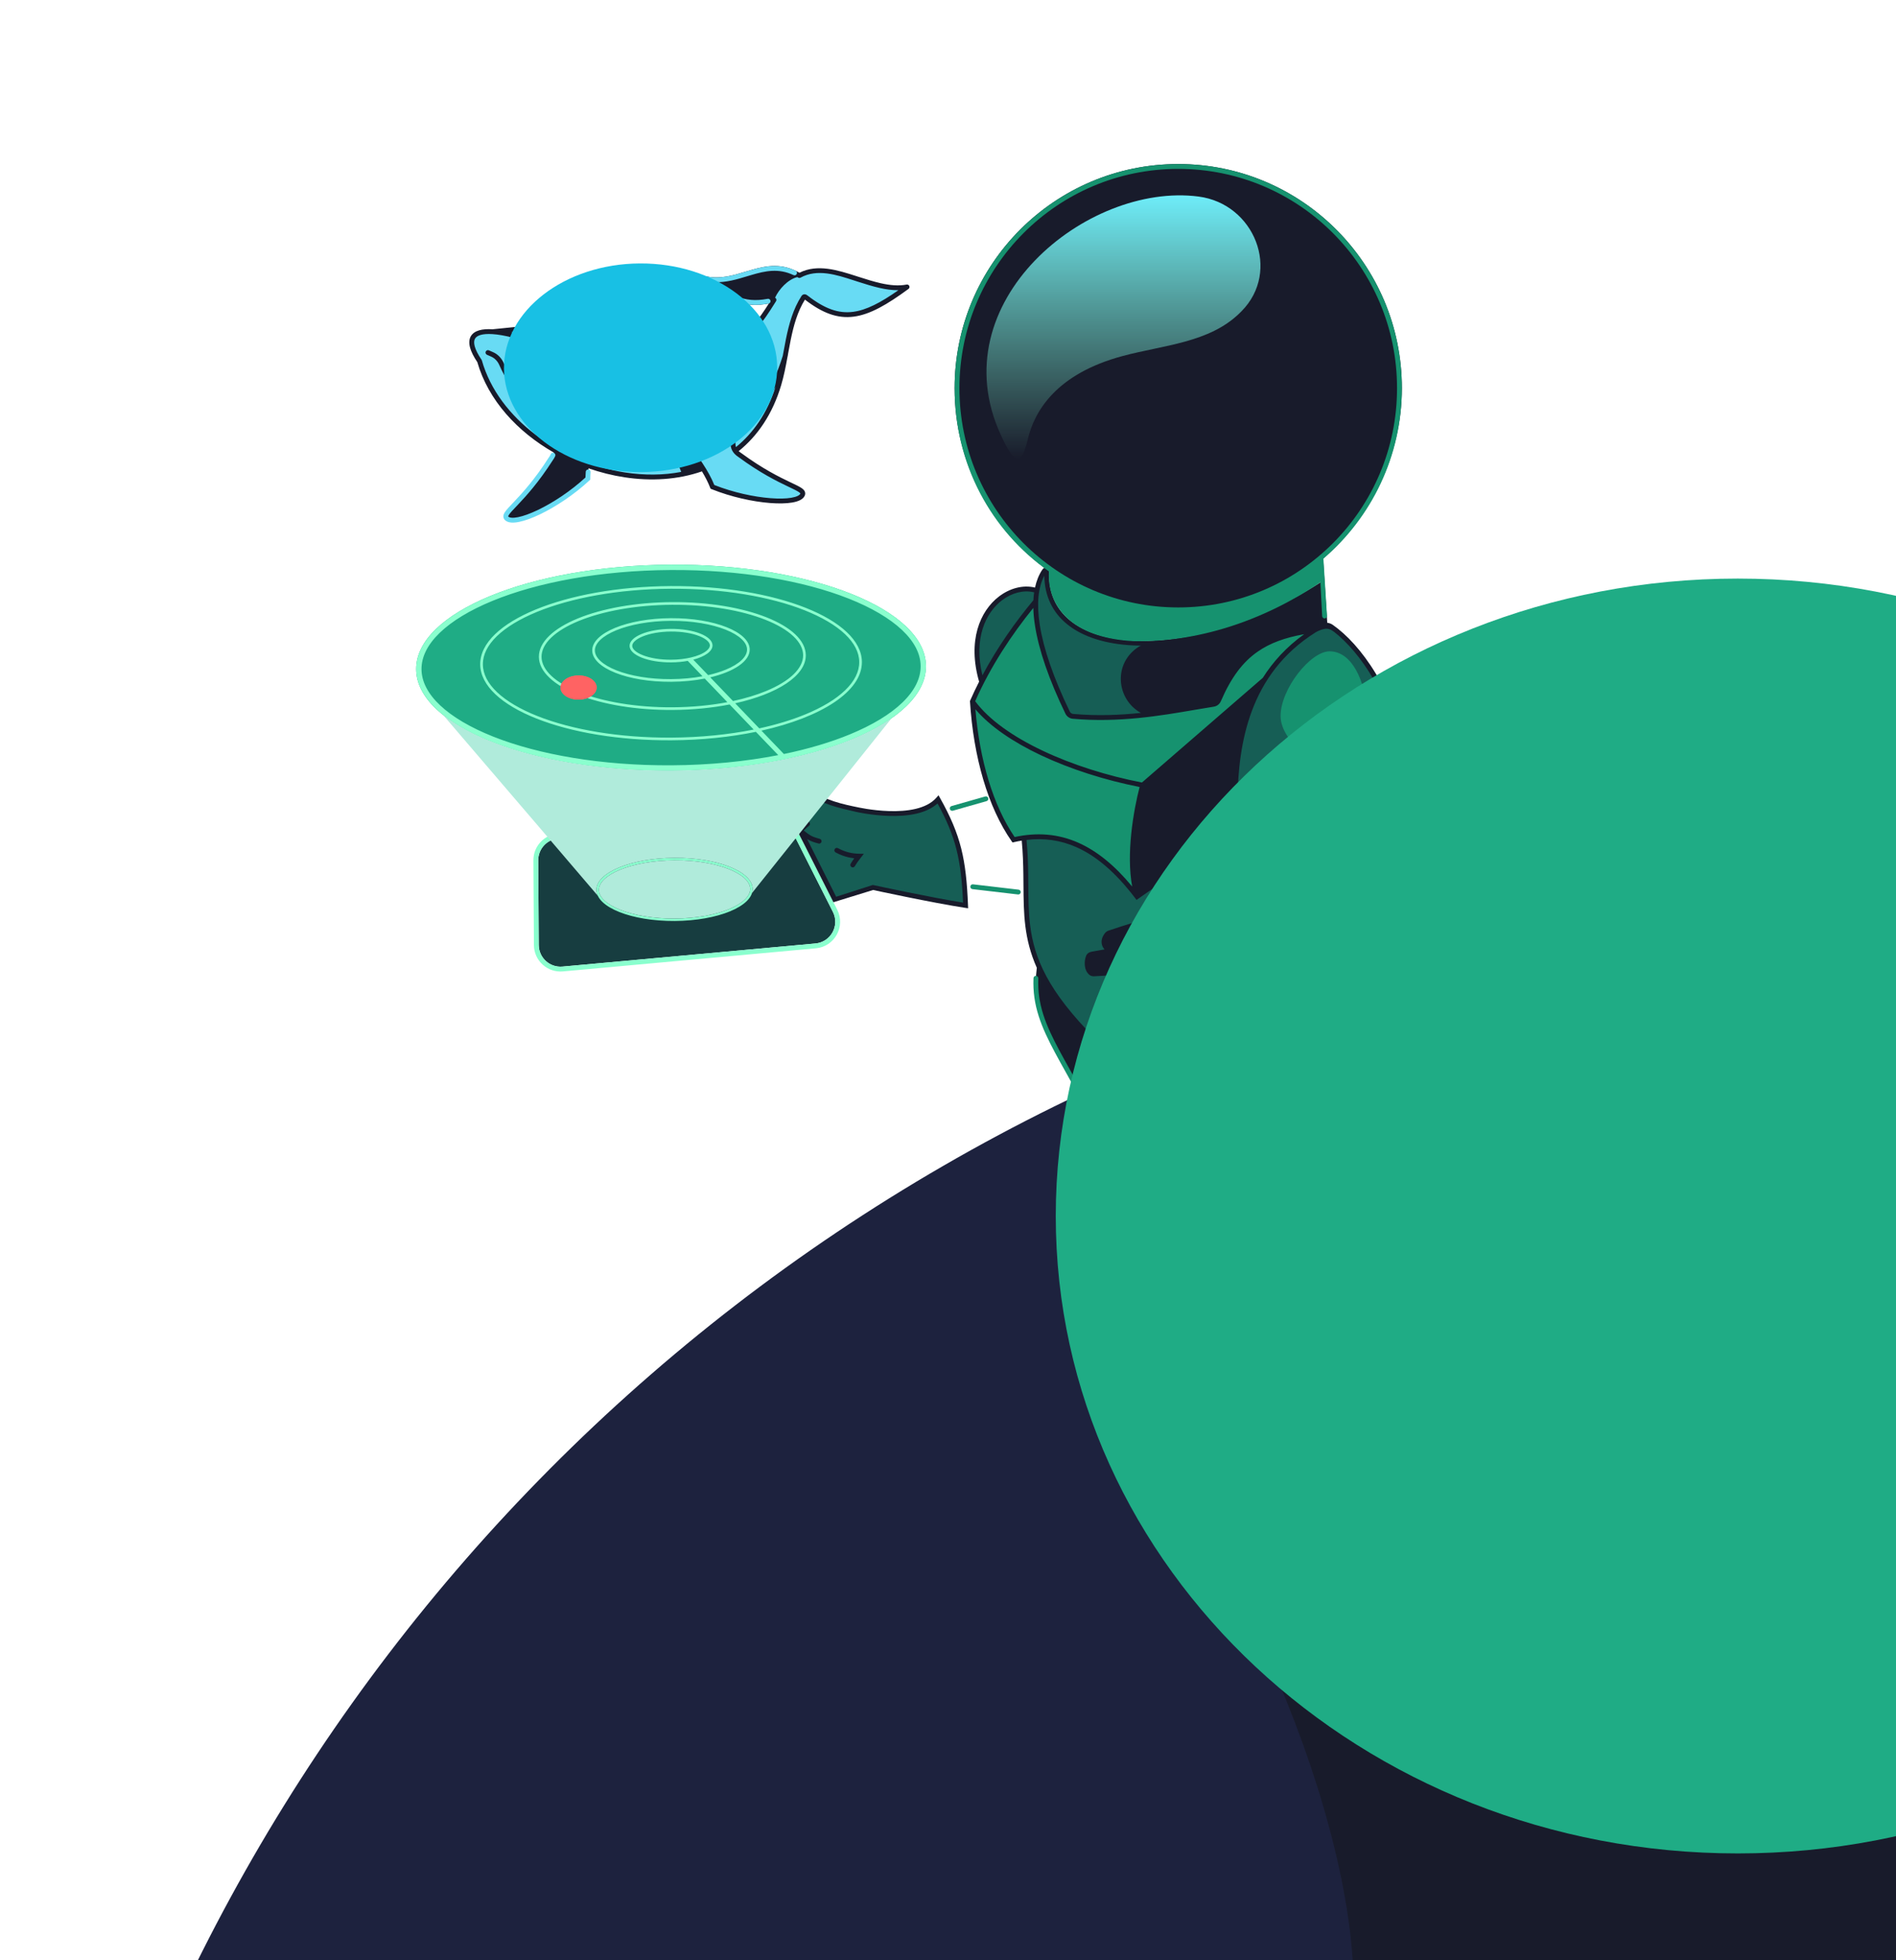 <svg width="360" height="372" viewBox="0 0 360 372" fill="none" xmlns="http://www.w3.org/2000/svg">
<g clip-path="url(#clip0_4675_93333)">
<ellipse cx="358.187" cy="531.959" rx="358.187" ry="358.778" fill="#1D223E"/>
<path d="M152.795 160.429L151.769 158.307C151.756 158.312 151.743 158.317 151.73 158.322L152.795 160.429Z" fill="#173D40"/>
<path d="M150.859 158.636C145.84 160.401 143.385 160.419 141.505 159.034C140.862 158.561 140.18 158.118 139.457 157.818L106.167 159.11C103.939 159.197 102.182 161.038 102.195 163.272L102.295 179.337C102.31 181.761 104.392 183.653 106.802 183.433L154.836 179.045C157.743 178.78 159.466 175.662 158.148 173.054L150.859 158.636Z" fill="#173D40"/>
<path fill-rule="evenodd" clip-rule="evenodd" d="M139.875 157.802L106.168 159.11C103.94 159.197 102.183 161.038 102.196 163.272L102.296 179.337C102.311 181.761 104.393 183.653 106.803 183.433L154.837 179.045C157.744 178.78 159.467 175.662 158.149 173.054L150.843 158.602L151.662 158.186L158.968 172.638C160.579 175.826 158.473 179.637 154.921 179.961L106.886 184.349C103.941 184.618 101.396 182.305 101.377 179.343L101.278 163.277C101.261 160.548 103.41 158.297 106.133 158.191L139.839 156.883L139.875 157.802Z" fill="#8AFFCE"/>
<g style="mix-blend-mode:color-dodge">
<path d="M175.817 126.403C175.884 137.197 154.268 146.082 127.538 146.247C100.807 146.413 79.084 137.797 79.017 127.003C78.951 116.209 100.566 107.325 127.296 107.159C154.027 106.993 175.75 115.609 175.817 126.403Z" fill="#1FAC85"/>
</g>
<path fill-rule="evenodd" clip-rule="evenodd" d="M127.54 146.247C154.271 146.082 175.886 137.197 175.82 126.403C175.753 115.609 154.03 106.993 127.299 107.159C100.568 107.324 78.953 116.209 79.02 127.003C79.086 137.797 100.81 146.413 127.54 146.247ZM171.359 133.304C173.668 131.072 174.82 128.742 174.806 126.41C174.792 124.077 173.611 121.762 171.274 119.559C168.935 117.353 165.504 115.328 161.185 113.615C152.553 110.191 140.574 108.092 127.305 108.174C114.037 108.256 102.085 110.504 93.495 114.034C89.198 115.801 85.792 117.868 83.48 120.102C81.171 122.334 80.019 124.664 80.033 126.997C80.048 129.329 81.228 131.644 83.565 133.848C85.904 136.053 89.335 138.078 93.654 139.791C102.287 143.215 114.266 145.314 127.534 145.232C134.783 145.187 141.639 144.496 147.768 143.302L143.52 138.881C138.695 139.875 133.258 140.45 127.505 140.485C107.492 140.609 91.228 134.158 91.178 126.077C91.128 117.996 107.312 111.344 127.325 111.22C147.337 111.096 163.602 117.547 163.652 125.628C163.686 131.215 155.962 136.119 144.577 138.655L148.837 143.088C153.502 142.121 157.722 140.861 161.344 139.372C165.642 137.605 169.048 135.538 171.359 133.304ZM144.165 138.226C147.409 137.519 150.355 136.621 152.91 135.571C156.145 134.241 158.726 132.679 160.487 130.976C162.247 129.275 163.156 127.469 163.145 125.631C163.133 123.794 162.202 121.999 160.421 120.32C158.639 118.639 156.039 117.109 152.788 115.819C146.288 113.241 137.286 111.666 127.328 111.728C117.37 111.789 108.388 113.476 101.92 116.134C98.685 117.464 96.104 119.027 94.343 120.729C92.583 122.43 91.674 124.237 91.685 126.074C91.696 127.911 92.627 129.706 94.408 131.385C96.191 133.066 98.791 134.597 102.042 135.886C108.542 138.464 117.544 140.039 127.502 139.978C133.103 139.943 138.395 139.394 143.104 138.448L138.529 133.687C135.254 134.333 131.59 134.705 127.723 134.729C113.728 134.816 102.354 130.305 102.319 124.654C102.284 119.002 113.601 114.351 127.596 114.264C141.591 114.178 152.965 118.689 153 124.34C153.024 128.258 147.59 131.696 139.591 133.465L144.165 138.226ZM139.178 133.035C141.502 132.538 143.61 131.9 145.43 131.152C147.682 130.226 149.468 129.143 150.681 127.97C151.893 126.798 152.501 125.573 152.493 124.343C152.485 123.113 151.863 121.895 150.636 120.739C149.409 119.581 147.609 118.52 145.346 117.622C140.823 115.828 134.549 114.729 127.599 114.772C120.65 114.815 114.389 115.992 109.889 117.842C107.637 118.767 105.851 119.851 104.638 121.024C103.426 122.195 102.818 123.421 102.826 124.651C102.834 125.88 103.456 127.098 104.682 128.255C105.91 129.412 107.709 130.474 109.972 131.371C114.495 133.165 120.77 134.265 127.719 134.222C131.434 134.199 134.953 133.852 138.11 133.251L133.807 128.772C131.876 129.153 129.716 129.372 127.437 129.386C119.18 129.437 112.469 126.776 112.449 123.442C112.428 120.107 119.105 117.363 127.362 117.312C135.619 117.261 142.33 119.922 142.35 123.256C142.364 125.499 139.349 127.474 134.861 128.543L139.178 133.035ZM134.452 128.117C135.694 127.836 136.822 127.487 137.805 127.083C139.119 126.543 140.147 125.916 140.838 125.248C141.527 124.582 141.847 123.91 141.843 123.259C141.839 122.609 141.511 121.941 140.813 121.283C140.115 120.624 139.079 120.01 137.758 119.486C135.12 118.44 131.445 117.794 127.365 117.819C123.285 117.845 119.619 118.536 116.994 119.615C115.68 120.155 114.651 120.782 113.961 121.45C113.272 122.116 112.951 122.788 112.955 123.438C112.959 124.089 113.288 124.757 113.985 125.415C114.684 126.073 115.72 126.688 117.04 127.211C119.679 128.258 123.353 128.904 127.433 128.879C129.56 128.865 131.574 128.671 133.387 128.335L130.584 125.418C129.619 125.594 128.554 125.695 127.433 125.702C123.084 125.729 119.549 124.327 119.538 122.571C119.527 120.815 123.044 119.369 127.394 119.342C131.743 119.315 135.278 120.717 135.289 122.473C135.296 123.605 133.837 124.608 131.635 125.185L134.452 128.117ZM131.23 124.764C131.811 124.625 132.34 124.457 132.803 124.267C133.479 123.989 133.991 123.673 134.325 123.35C134.659 123.028 134.783 122.733 134.782 122.477C134.78 122.221 134.652 121.927 134.315 121.609C133.976 121.29 133.46 120.98 132.781 120.711C131.427 120.174 129.523 119.837 127.397 119.85C125.27 119.863 123.371 120.224 122.023 120.778C121.348 121.055 120.836 121.371 120.501 121.695C120.168 122.017 120.043 122.312 120.045 122.568C120.046 122.824 120.175 123.117 120.512 123.435C120.851 123.755 121.366 124.064 122.045 124.333C123.4 124.871 125.303 125.208 127.43 125.195C128.813 125.186 130.1 125.03 131.202 124.77L131.219 124.753L131.23 124.764Z" fill="#8AFFCE"/>
<path fill-rule="evenodd" clip-rule="evenodd" d="M141.436 170.702C142.125 170.036 142.45 169.358 142.446 168.698C142.442 168.037 142.108 167.364 141.411 166.706C140.713 166.048 139.68 165.436 138.367 164.915C135.744 163.875 132.094 163.234 128.043 163.259C123.993 163.284 120.351 163.97 117.741 165.043C116.435 165.58 115.41 166.204 114.72 166.871C114.03 167.537 113.705 168.215 113.709 168.876C113.713 169.536 114.047 170.21 114.744 170.867C115.442 171.525 116.475 172.137 117.788 172.658C120.411 173.698 124.061 174.339 128.112 174.314C132.162 174.289 135.804 173.603 138.414 172.53C139.72 171.993 140.745 171.369 141.436 170.702ZM128.115 174.774C136.304 174.723 142.926 172.002 142.905 168.695C142.885 165.388 136.23 162.748 128.041 162.799C119.851 162.85 113.229 165.572 113.25 168.878C113.27 172.185 119.925 174.825 128.115 174.774Z" fill="#8AFFCE"/>
<path d="M113.286 130.454C113.294 131.719 111.765 132.753 109.871 132.765C107.978 132.777 106.436 131.761 106.428 130.497C106.42 129.232 107.949 128.197 109.843 128.186C111.737 128.174 113.278 129.189 113.286 130.454Z" fill="#FF6363"/>
<g style="mix-blend-mode:hard-light" filter="url(#filter0_f_4675_93333)">
<path d="M113.286 130.454C113.294 131.719 111.765 132.753 109.871 132.765C107.978 132.777 106.436 131.761 106.428 130.497C106.42 129.232 107.949 128.197 109.843 128.186C111.737 128.174 113.278 129.189 113.286 130.454Z" fill="#FF6363"/>
</g>
<path d="M256.922 380.458C258.735 345.177 230.838 286.36 217.064 279.692L204.209 249.341L228.083 238.535C263.664 234.855 341.872 247.894 376.318 291.736L367.771 380.458H256.922Z" fill="#181B2B"/>
<path d="M251.179 112.174C241.418 118.753 237.332 119.316 222.305 121.388L221.604 121.485C204.095 123.652 197.763 115.544 199.021 108.267C198.909 108.186 198.797 108.105 198.686 108.024C198.516 108.109 198.368 108.236 198.261 108.399C197.592 109.415 197.128 110.646 196.875 112.084C191.223 110.208 182.697 116.949 186.398 129.409C189.347 123.658 193.023 118.433 196.667 114.078C196.458 119.182 198.393 126.317 202.712 135.238C202.903 135.631 203.287 135.902 203.722 135.94C212.411 136.716 220.278 135.368 226.682 134.271C227.983 134.048 229.224 133.836 230.399 133.653C230.84 133.585 231.214 133.29 231.391 132.88C235.134 124.22 239.999 120.836 249.587 119.593C236.815 127.591 234.669 140.906 234.5 151.888C234.486 152.812 235.086 153.634 235.978 153.868C246.638 156.662 258.819 153.972 266.747 147.448C267.321 146.976 267.57 146.216 267.416 145.488C264.335 130.923 257.851 122.512 252.808 118.963C252.415 118.686 251.94 118.582 251.479 118.645C251.533 118.495 251.559 118.334 251.552 118.166L251.179 112.174Z" fill="#165E55"/>
<path d="M194.787 167.925C194.767 165.185 194.746 162.27 194.409 158.997C202.172 157.9 209.073 161.168 215.898 170.153C216.155 169.975 216.406 169.8 216.652 169.629C221.24 166.432 224.032 164.486 231.954 165.498L232.02 165.338C232.625 168.353 233.599 170.894 235.042 173.567C236.305 174.859 237.379 175.759 239.107 176.9C239.39 177.086 239.749 177.113 240.058 176.975L253.565 170.932C250.049 177.232 253.795 185.691 259.993 189.018C251.051 191.212 246.442 191.383 237.87 190.189V217.975C238.011 222.08 239.121 223.439 240.323 224.91C242.668 227.781 245.362 231.079 241.886 256.039C241.751 257.007 241.816 258.03 242.093 258.967L242.88 261.626C243.183 262.653 242.984 263.763 242.343 264.619L240.414 267.196C239.851 267.948 239.465 268.814 239.191 269.713C239 270.34 238.785 270.939 238.546 271.51C234.967 280.082 226.271 282.444 219.299 280.825C217.959 280.514 217.035 279.343 216.822 277.982L216.044 273.016C215.675 270.656 216.025 268.241 217.05 266.085L221.814 256.063C224.953 247.169 224.695 242.142 223.205 233.21C221.473 229.866 219.757 226.733 218.139 223.78L218.139 223.78C212.515 213.517 208.088 205.439 208.399 198.246L207.66 197.45C194.906 184.675 194.854 177.322 194.787 167.925Z" fill="#165E55"/>
<path d="M153.656 150.322C156.86 152.469 159.103 153.149 162.566 153.602C162.566 153.602 174.055 156.302 178.117 151.71C182.01 158.668 182.99 163.122 183.341 171.828C177.241 170.906 165.75 168.417 165.75 168.417L158.757 170.702L151.871 157.596C146.497 160.984 141.187 160.664 139.362 156.474C139.071 155.808 139.548 155.1 140.263 154.971C143.203 154.44 146.522 153.622 148.935 150.592C149.195 150.265 149.585 150.06 150.002 150.065L152.956 150.102C153.205 150.106 153.448 150.183 153.656 150.322Z" fill="#165E55"/>
<path d="M196.669 114.078C192.255 119.353 187.794 125.907 184.635 133.123C185.304 143.604 188.015 153.013 192.451 159.361C193.924 159.023 195.365 158.833 196.779 158.799C197.422 158.783 198.059 158.8 198.691 158.849C204.759 159.327 210.355 162.853 215.901 170.153C216.157 169.975 216.408 169.8 216.653 169.629C220.453 166.981 223.021 165.192 228.29 165.23C228.39 165.23 228.49 165.232 228.592 165.234C229.605 165.254 230.718 165.34 231.955 165.498L236.725 154.053C236.476 153.994 236.228 153.933 235.98 153.868C235.088 153.634 234.489 152.812 234.503 151.888C234.671 140.906 236.817 127.592 249.589 119.593C240.001 120.836 235.136 124.22 231.394 132.88C231.216 133.29 230.842 133.585 230.401 133.654C229.226 133.836 227.985 134.048 226.684 134.271C220.28 135.368 212.413 136.716 203.724 135.94C203.289 135.902 202.905 135.632 202.714 135.238C198.395 126.317 196.46 119.182 196.669 114.078Z" fill="#16926F"/>
<path d="M246.215 154.932C249.667 162.398 252.048 166.326 255.856 170.365L253.286 171.472C250.462 177.301 253.518 184.742 258.849 188.328C264.253 187.051 268.663 184.805 272.305 181.156C273.308 168.298 270.86 160.33 265.96 148.074C260.584 152.186 253.46 154.628 246.215 154.932Z" fill="#16926F"/>
<path d="M254.558 146.244C250.941 146.244 243.15 141.017 243.15 135.875C243.15 130.733 248.829 123.602 252.446 123.602C261.019 123.602 262.208 146.244 254.558 146.244Z" fill="#16926F"/>
<path d="M238.76 178.997C238.928 178.746 238.86 178.407 238.609 178.239C238.358 178.072 238.019 178.139 237.852 178.391C236.276 180.759 235.272 184.356 235.25 187.745C235.247 188.047 235.49 188.294 235.792 188.296C236.093 188.298 236.339 188.055 236.341 187.753C236.363 184.537 237.323 181.157 238.76 178.997Z" fill="#181B2B"/>
<path fill-rule="evenodd" clip-rule="evenodd" d="M251.224 105.991C260.208 98.193 266.177 86.504 266.177 73.663C266.177 50.173 247.166 31.131 223.715 31.131C200.264 31.131 181.253 50.173 181.253 73.663C181.253 87.599 187.944 99.969 198.285 107.727C198.11 107.864 197.953 108.03 197.877 108.146C197.249 109.1 196.797 110.223 196.521 111.504C196.493 111.497 196.464 111.491 196.436 111.484C194.238 110.98 191.763 111.612 189.694 113.186C186.056 115.956 183.668 121.612 185.907 129.362C185.31 130.533 184.743 131.726 184.212 132.938L184.168 133.04L184.175 133.152C184.848 143.683 187.572 153.184 192.073 159.625L192.25 159.879L192.552 159.81C193.038 159.698 193.521 159.603 194 159.524C194.218 161.826 194.283 163.952 194.31 165.974C194.319 166.63 194.323 167.278 194.328 167.917C194.347 170.624 194.365 173.192 194.689 175.765C195.012 178.337 195.64 180.912 196.864 183.663C195.915 190.977 198.579 195.75 202.809 203.33C205.181 207.58 208.045 212.712 211.04 219.668L212.942 230.248C211.026 234.086 208.917 235.948 207.144 237.513C205.204 239.226 203.666 240.583 203.224 243.79L203.976 249.25C204.033 249.661 204.332 250.001 204.732 250.105C214.59 252.683 218.161 250.159 220.658 248.394C221.699 247.658 222.553 247.055 223.597 247.007C223.278 249.684 222.585 252.496 221.389 255.887L216.635 265.887C215.571 268.127 215.206 270.636 215.59 273.087L216.368 278.053C216.605 279.565 217.641 280.912 219.195 281.273C226.322 282.928 235.281 280.522 238.969 271.688C239.214 271.102 239.435 270.489 239.63 269.848C239.894 268.983 240.259 268.169 240.781 267.472L242.71 264.895C243.438 263.922 243.665 262.662 243.32 261.495L242.533 258.837C242.275 257.966 242.214 257.009 242.34 256.102C243.656 246.654 244.092 240.286 243.994 235.858C243.895 231.43 243.005 229.124 242.16 227.4C241.246 225.535 239.57 224.027 238.534 221.952C238.213 221.033 238.387 219.653 238.329 217.967V190.832C244.448 191.634 251.996 191.794 260.363 189.546C260.601 189.482 260.766 189.267 260.767 189.02C260.769 188.689 260.505 188.535 260.227 188.451C265.123 187.115 269.204 184.911 272.628 181.481C272.705 181.404 272.753 181.301 272.761 181.192C273.763 168.342 271.336 160.322 266.514 148.225C266.69 148.086 266.865 147.946 267.038 147.804C267.751 147.217 268.053 146.281 267.865 145.392C264.765 130.74 258.23 122.217 253.072 118.586C252.749 118.359 252.385 118.226 252.012 118.183L251.224 105.991ZM250.448 106.51C243.122 112.527 233.927 116.195 223.715 116.195C214.593 116.195 206.143 113.313 199.222 108.41C199.04 112.484 200.53 115.584 203.213 117.756C206.011 120.021 210.149 121.31 215.151 121.561C225.152 122.065 238.424 118.412 250.721 110.517C250.741 110.505 250.761 110.494 250.781 110.485L250.448 106.51ZM258.836 187.858C264.073 186.606 268.334 184.434 271.859 180.95C272.804 168.49 270.475 160.668 265.754 148.801C260.534 152.627 253.801 154.941 246.917 155.357C250.206 162.403 252.534 166.174 256.188 170.049C256.58 170.465 256.989 170.884 257.416 171.308C257.596 171.486 257.598 171.777 257.419 171.958C257.241 172.138 256.95 172.14 256.77 171.961C256.416 171.609 256.073 171.261 255.742 170.914L253.621 171.827C252.411 174.677 252.591 178.236 253.762 181.388C254.82 184.235 256.643 186.639 258.836 187.858ZM254.104 170.618L255.074 170.2C251.52 166.324 249.182 162.419 245.926 155.403C242.928 155.504 239.915 155.243 236.997 154.589L232.498 165.385C233.069 168.164 233.963 170.539 235.27 173.018C236.583 174.38 237.644 175.279 239.399 176.438C239.526 176.522 239.69 176.535 239.833 176.468L253.335 170.206C253.55 170.107 253.804 170.157 253.965 170.331C254.041 170.413 254.087 170.513 254.104 170.618ZM196.358 112.411C196.316 112.401 196.273 112.391 196.231 112.381C194.343 111.947 192.141 112.479 190.25 113.919C187.116 116.303 184.835 121.208 186.535 128.158C189.374 122.836 192.806 117.991 196.215 113.902C196.241 113.386 196.289 112.889 196.358 112.411ZM194.91 159.395C195.135 161.748 195.201 163.914 195.228 165.961C195.237 166.632 195.242 167.289 195.246 167.934C195.266 170.635 195.284 173.136 195.6 175.65C196.376 181.82 198.954 188.078 207.985 197.125L207.991 197.131L208.021 197.162C208.293 194.66 209.157 192.252 210.758 189.893C210.873 189.724 210.992 189.554 211.115 189.386C210.634 188.987 210.375 188.485 210.286 187.954C210.183 187.342 210.311 186.726 210.505 186.216C210.682 185.754 211.082 185.466 211.496 185.357L213.016 184.96L207.761 185.27C207.473 185.287 207.104 185.231 206.808 184.969C206.258 184.482 206.031 183.799 205.974 183.169C205.918 182.538 206.026 181.897 206.216 181.406C206.404 180.919 206.85 180.678 207.245 180.608L209.721 180.17C209.52 179.946 209.364 179.688 209.267 179.401C209.009 178.63 209.221 177.786 209.848 177.032C210.029 176.815 210.264 176.676 210.495 176.599C214.057 175.405 216.502 174.67 218.704 174.172C218.856 174.138 219.01 174.128 219.161 174.139C219.437 174.16 219.726 174.179 220.022 174.196C219.858 173.842 219.715 173.453 219.619 173.046C219.431 172.253 219.413 171.348 219.822 170.512C220.191 169.76 221.058 169.701 221.621 169.944C222.889 170.493 223.954 170.811 225.287 170.963C224.767 169.548 223.845 168.134 222.322 166.75C220.352 167.569 218.601 168.806 216.862 170.035C216.508 170.285 216.154 170.535 215.799 170.781L215.533 170.431C211.865 165.603 208.202 162.475 204.428 160.79C201.377 159.427 198.23 158.996 194.91 159.395ZM231.413 191.193C236.689 213.5 234.3 242.405 225.005 235.732C224.541 234.805 224.076 233.894 223.612 232.999C221.926 229.742 220.254 226.686 218.676 223.806L218.542 223.561C217.013 220.771 215.577 218.149 214.3 215.663C211.667 210.539 209.737 206.038 209.083 201.903C208.434 197.793 209.047 194.048 211.517 190.41C211.657 190.204 211.803 189.998 211.955 189.793C214.76 190.008 217.447 189.656 219.733 189.357C220.111 189.308 220.479 189.26 220.834 189.216L214.122 194.92C213.868 195.136 213.666 195.446 213.615 195.819C213.504 196.615 213.596 197.424 214.051 198.032C214.527 198.666 215.303 198.958 216.281 198.893C216.541 198.875 216.774 198.782 216.966 198.657L226.67 192.339C226.715 192.31 226.764 192.289 226.815 192.277L231.413 191.193ZM196.199 115.367C192.131 120.373 188.095 126.437 185.16 133.066C187.763 136.593 192.363 139.809 197.98 142.467C203.634 145.143 210.272 147.232 216.823 148.499L239.775 128.631C241.699 125.592 244.249 122.775 247.622 120.357C243.99 120.999 241.143 122.033 238.803 123.66C235.89 125.684 233.715 128.659 231.812 133.062C231.574 133.614 231.069 134.015 230.469 134.108C229.304 134.289 228.07 134.5 226.774 134.722C220.371 135.82 212.435 137.18 203.681 136.399C203.083 136.345 202.558 135.975 202.299 135.439C199.146 128.927 197.246 123.338 196.525 118.773C196.335 117.57 196.227 116.434 196.199 115.367ZM249.746 120.036C237.256 127.912 235.127 140.975 234.959 151.895C234.948 152.616 235.415 153.245 236.094 153.423C246.617 156.181 258.645 153.52 266.455 147.093C266.891 146.734 267.087 146.151 266.967 145.583C264.064 131.862 258.136 123.692 253.329 119.923C252.82 119.524 252.207 119.232 251.568 119.333C250.588 119.488 249.746 120.036 249.746 120.036ZM216.616 135.289C211.89 132.649 211.32 125.769 216.307 122.678C216.427 122.603 216.564 122.553 216.705 122.526C216.163 122.522 215.63 122.506 215.105 122.48C209.991 122.223 205.638 120.902 202.636 118.471C199.914 116.268 198.336 113.179 198.29 109.249C197.127 111.432 196.79 114.561 197.432 118.629C198.134 123.074 199.995 128.573 203.125 135.037C203.246 135.288 203.491 135.458 203.763 135.482C208.303 135.888 212.616 135.709 216.616 135.289ZM214.781 158.337C214.456 161.571 214.392 165.103 214.968 168.238C211.662 164.237 208.304 161.514 204.802 159.95C200.926 158.219 196.909 157.924 192.651 158.845C188.591 152.899 186.01 144.279 185.202 134.596C188.014 137.902 192.422 140.854 197.587 143.299C203.243 145.975 209.853 148.065 216.383 149.35C215.856 151.356 215.149 154.676 214.781 158.337ZM220.802 170.994C220.819 170.96 220.847 170.932 220.91 170.916C220.982 170.899 221.085 170.904 221.188 170.948C224.312 172.3 226.381 172.338 232.58 171.974C232.72 171.966 232.86 172.023 232.954 172.126C235.148 174.551 236.322 175.715 238.798 177.351C239.246 177.647 239.812 177.683 240.292 177.46L252.447 171.823C251.29 174.913 251.556 178.585 252.739 181.77C253.873 184.821 255.894 187.54 258.46 188.898C249.458 191.009 241.49 190.341 235.354 189.27C235.147 189.234 234.936 189.24 234.731 189.288L226.565 191.213C226.391 191.254 226.225 191.325 226.075 191.422L222.451 193.782C220.97 193.563 220.042 192.409 220.28 191.12L222.817 188.964L224.517 187.983C224.778 187.832 224.867 187.498 224.717 187.236C224.566 186.975 224.233 186.885 223.971 187.036L222.333 187.982L216.942 188.472C215.887 187.197 216.09 185.883 216.556 185.165C217.999 184.788 219.568 184.716 221.106 184.645C221.758 184.615 222.405 184.585 223.034 184.533C223.2 184.519 223.35 184.43 223.443 184.291L224.447 182.782C224.614 182.531 224.546 182.191 224.296 182.024C224.045 181.856 223.706 181.924 223.539 182.175L222.69 183.451L215.938 183.693L214.979 183.749C213.894 182.483 214.065 181.171 214.516 180.433L222.57 179.548C223.032 179.502 223.449 179.251 223.706 178.865L224.447 177.751C224.614 177.5 224.546 177.161 224.296 176.993C224.045 176.826 223.706 176.894 223.539 177.145L222.798 178.258C222.722 178.373 222.598 178.447 222.462 178.461L218.409 178.867C217.436 177.662 217.466 176.334 218.077 175.444C218.372 175.371 218.661 175.303 218.944 175.239C218.987 175.229 219.032 175.226 219.08 175.229C219.667 175.273 220.305 175.31 220.954 175.34C223.561 175.459 226.395 175.477 227.093 175.479C227.262 175.48 227.427 175.452 227.585 175.4L228.937 174.948C229.223 174.853 229.377 174.543 229.282 174.257C229.186 173.97 228.877 173.816 228.591 173.911L227.24 174.362C227.192 174.378 227.145 174.386 227.097 174.386C226.427 174.383 223.789 174.367 221.289 174.26C221.041 173.844 220.807 173.33 220.681 172.794C220.53 172.154 220.54 171.528 220.802 170.994Z" fill="#181B2B"/>
<path d="M159.102 160.959C158.878 160.839 158.6 160.924 158.48 161.148C158.361 161.372 158.445 161.65 158.668 161.77C159.916 162.439 161.104 162.764 162.201 162.881C161.937 163.245 161.719 163.575 161.518 163.912C161.389 164.13 161.46 164.412 161.678 164.542C161.896 164.672 162.178 164.601 162.307 164.382C162.6 163.89 162.938 163.407 163.447 162.757L164.019 162.025L163.091 162.014C161.894 161.998 160.55 161.736 159.102 160.959Z" fill="#181B2B"/>
<path fill-rule="evenodd" clip-rule="evenodd" d="M148.576 150.305C148.914 149.88 149.433 149.598 150.008 149.605L152.961 149.643C153.302 149.647 153.631 149.753 153.91 149.94C156.852 151.91 159.764 152.575 163.158 153.258C163.475 153.322 163.933 153.408 164.496 153.498C165.624 153.677 167.167 153.869 168.832 153.918C170.499 153.968 172.272 153.876 173.867 153.496C175.465 153.115 176.843 152.456 177.773 151.405L178.201 150.921L178.517 151.485C180.477 154.988 181.714 157.879 182.502 161.001C183.289 164.118 183.623 167.445 183.799 171.81L183.821 172.366L183.272 172.283C180.209 171.82 175.802 170.965 172.166 170.228C170.347 169.859 168.719 169.519 167.546 169.271C166.665 169.085 166.041 168.951 165.783 168.895L158.246 171.217L151.692 158.244C149.089 159.795 146.482 160.516 144.248 160.335C141.872 160.143 139.928 158.926 138.941 156.658C138.506 155.66 139.242 154.688 140.181 154.518C143.109 153.99 146.276 153.193 148.576 150.305ZM153.244 159.222L158.764 170.18L165.725 167.942C166.395 168.087 167.065 168.229 167.735 168.371C168.907 168.618 170.533 168.958 172.349 169.326C175.77 170.02 179.857 170.815 182.858 171.288C182.677 167.224 182.343 164.121 181.612 161.226C180.889 158.363 179.773 155.684 178.012 152.47C176.95 153.442 175.56 154.038 174.079 154.39C172.377 154.796 170.517 154.889 168.804 154.838C167.089 154.786 165.506 154.59 164.352 154.406C163.775 154.314 163.304 154.226 162.977 154.16C162.731 154.11 162.566 154.074 162.497 154.058L162.292 154.011C159.017 153.261 156.282 152.635 153.4 150.705C153.264 150.614 153.108 150.564 152.95 150.562L149.996 150.525C149.736 150.522 149.475 150.651 149.294 150.879C146.768 154.051 143.296 154.89 140.344 155.423C139.854 155.512 139.636 155.955 139.782 156.291C140.62 158.213 142.244 159.25 144.322 159.418C146.422 159.588 148.995 158.865 151.626 157.207C151.787 157.105 152.018 156.9 152.292 156.649C152.545 156.418 152.793 156.178 153.071 155.978C153.278 155.831 153.565 155.879 153.712 156.086C153.859 156.292 153.811 156.579 153.605 156.727C153.357 156.905 153.136 157.123 152.911 157.329C152.814 157.417 152.711 157.512 152.606 157.603C153.164 158.055 153.528 158.331 153.895 158.541C154.339 158.795 154.801 158.958 155.655 159.19C155.9 159.256 156.045 159.508 155.979 159.754C155.912 159.999 155.66 160.144 155.415 160.077C154.543 159.841 153.989 159.654 153.44 159.34C153.374 159.302 153.309 159.263 153.244 159.222Z" fill="#181B2B"/>
<path d="M227.573 37.299C238.189 38.674 243.274 51.436 235.742 59.054C235.618 59.18 235.492 59.304 235.365 59.428C229.598 65.054 220.934 65.477 213.157 67.563C200.656 70.917 196.439 77.903 195.143 83.378C193.812 89.002 192.427 87.753 190.012 82.503C178.459 57.392 206.324 34.547 227.573 37.299Z" fill="url(#paint0_linear_4675_93333)"/>
<path fill-rule="evenodd" clip-rule="evenodd" d="M251.278 106.018C260.397 98.217 266.178 86.616 266.178 73.663C266.178 50.173 247.167 31.131 223.716 31.131C200.265 31.131 181.254 50.173 181.254 73.663C181.254 88.106 188.18 100.75 199.168 108.438C198.909 112.589 200.706 115.773 203.287 117.863C206.085 120.128 210.223 121.417 215.225 121.668C227.139 121.928 239.645 117.976 250.707 110.513L251.042 116.926C251.058 117.179 251.276 117.372 251.529 117.356C251.782 117.34 251.974 117.122 251.959 116.868L251.278 106.018ZM223.716 115.275C246.66 115.275 265.26 96.644 265.26 73.663C265.26 50.681 246.66 32.05 223.716 32.05C200.772 32.05 182.172 50.681 182.172 73.663C182.172 96.644 200.772 115.275 223.716 115.275Z" fill="#16926F"/>
<path d="M187.642 151.463C187.711 151.707 187.57 151.962 187.326 152.031L180.921 153.853C180.677 153.922 180.423 153.78 180.354 153.536C180.284 153.292 180.426 153.037 180.67 152.968L187.075 151.146C187.319 151.077 187.573 151.219 187.642 151.463Z" fill="#16926F"/>
<path d="M184.751 167.819C184.499 167.789 184.271 167.97 184.242 168.222C184.212 168.474 184.392 168.703 184.644 168.732L193.295 169.745C193.547 169.775 193.775 169.594 193.805 169.342C193.834 169.09 193.654 168.861 193.402 168.832L184.751 167.819Z" fill="#16926F"/>
<path fill-rule="evenodd" clip-rule="evenodd" d="M223.523 238.585C223.675 239.939 223.774 241.222 223.805 242.477C223.36 242.522 222.793 242.572 222.405 242.557C221.949 242.539 221.528 242.484 221.179 242.39C220.824 242.295 220.581 242.17 220.441 242.037C219.727 241.359 219.191 240.309 218.724 239.046C218.415 238.21 218.149 237.323 217.881 236.426C217.744 235.965 217.605 235.501 217.459 235.041C217.039 233.713 216.561 232.418 215.881 231.453C215.258 230.569 214.44 229.93 213.33 229.809L211.484 219.534L211.463 219.486C208.457 212.506 205.578 207.346 203.205 203.095C202.475 201.787 201.793 200.564 201.17 199.402C198.519 194.454 196.941 190.591 197.151 185.666C197.161 185.412 196.965 185.198 196.712 185.187C196.458 185.176 196.244 185.373 196.233 185.627C196.013 190.807 197.69 194.851 200.361 199.837C200.993 201.017 201.681 202.25 202.416 203.566C204.78 207.804 207.621 212.894 210.599 219.801L212.464 230.178C210.607 233.844 208.581 235.632 206.84 237.17L206.839 237.171L206.592 237.389C205.682 238.194 204.83 238.975 204.157 239.956C203.477 240.948 202.991 242.127 202.77 243.728L202.762 243.79L203.387 248.334C203.55 249.518 204.407 250.512 205.585 250.792C212.899 252.531 216.673 251.378 219.196 249.909C219.816 249.548 220.354 249.172 220.836 248.832L220.893 248.791L220.991 248.722C221.371 248.452 221.753 248.182 222.157 247.95C222.582 247.708 223.085 247.584 223.532 247.536C223.186 250.06 222.506 252.724 221.392 255.886L216.638 265.885C215.573 268.125 215.209 270.635 215.593 273.085L216.074 276.162C216.074 276.212 216.082 276.262 216.097 276.309L216.37 278.052C216.607 279.564 217.644 280.911 219.198 281.272C226.324 282.926 235.284 280.52 238.972 271.686C239.216 271.1 239.437 270.487 239.633 269.846C239.896 268.981 240.261 268.168 240.783 267.47L242.712 264.894C243.441 263.921 243.667 262.66 243.322 261.494L242.536 258.835C242.278 257.964 242.216 257.008 242.343 256.101C243.658 246.652 244.094 240.284 243.996 235.857C243.898 231.429 243.265 228.913 242.42 227.189C241.998 226.327 241.529 225.678 241.072 225.101C240.933 224.926 240.799 224.761 240.668 224.601L240.667 224.601C240.358 224.222 240.069 223.868 239.794 223.464C239.046 222.363 238.434 220.919 238.331 217.965L238.331 192.316C238.331 192.062 238.126 191.856 237.872 191.856C237.618 191.856 237.413 192.062 237.413 192.316L237.413 217.973L237.413 217.983L237.413 217.989C237.52 221.088 238.171 222.71 239.035 223.982C239.334 224.421 239.663 224.824 239.982 225.215L239.983 225.216L239.983 225.217L240.043 225.289C240.075 225.328 240.107 225.367 240.138 225.407C240.162 225.436 240.186 225.465 240.21 225.494C240.258 225.554 240.305 225.613 240.353 225.673C240.789 226.223 241.214 226.814 241.596 227.594C242.36 229.153 242.981 231.522 243.078 235.877C243.175 240.233 242.746 246.546 241.433 255.974C241.29 257.003 241.358 258.093 241.655 259.096L241.657 259.101C240.981 261.168 240.154 262.921 239.331 264.093C238.918 264.682 238.522 265.1 238.167 265.343C237.813 265.586 237.554 265.621 237.367 265.565C236.106 265.191 235.008 264.033 233.931 262.46C233.399 261.683 232.888 260.83 232.373 259.959L232.222 259.704L232.221 259.703C231.758 258.92 231.29 258.128 230.808 257.389C229.751 255.771 228.561 254.298 227.066 253.708C225.805 253.21 224.424 253.369 222.872 254.363C224.793 248.324 225.053 243.968 224.435 238.482C224.407 238.23 224.18 238.048 223.928 238.076C223.676 238.105 223.495 238.333 223.523 238.585ZM221.702 247.152C222.276 246.823 222.973 246.637 223.645 246.602C223.759 245.526 223.813 244.468 223.815 243.399C223.355 243.442 222.772 243.492 222.369 243.476C221.867 243.456 221.375 243.395 220.942 243.279C220.715 243.218 220.494 243.14 220.292 243.037C218.269 246.65 214.962 247.969 211.744 248.172C208.846 248.355 205.989 247.638 204.113 246.873L204.297 248.209C204.411 249.034 205.005 249.709 205.797 249.897C212.923 251.592 216.448 250.445 218.734 249.114C219.316 248.775 219.825 248.42 220.307 248.08L220.438 247.987C220.85 247.695 221.263 247.403 221.702 247.152ZM213.218 230.722C214.008 230.804 214.613 231.249 215.131 231.984C215.721 232.821 216.164 233.993 216.584 235.319C216.72 235.748 216.854 236.196 216.989 236.649L216.989 236.65C217.263 237.565 217.544 238.503 217.863 239.366C218.295 240.534 218.823 241.64 219.564 242.454C217.737 245.829 214.72 247.063 211.687 247.254C208.679 247.443 205.694 246.6 203.967 245.808L203.689 243.791C203.895 242.356 204.328 241.331 204.914 240.477C205.515 239.6 206.287 238.886 207.2 238.078C209.593 235.958 211.747 233.586 213.218 230.722ZM217.112 276.853L217.278 277.909C217.467 279.119 218.279 280.114 219.405 280.376C226.223 281.959 234.655 279.641 238.125 271.331C238.357 270.775 238.568 270.19 238.754 269.577C239.039 268.643 239.445 267.725 240.049 266.918L241.978 264.342C242.532 263.602 242.704 262.642 242.442 261.755L242.101 260.605C241.496 262.21 240.799 263.601 240.082 264.622C239.637 265.257 239.167 265.772 238.686 266.102C238.205 266.432 237.657 266.611 237.106 266.447C236.489 266.264 235.923 265.941 235.398 265.521C233.652 272.049 230.605 275.455 227.114 276.908C223.798 278.287 220.184 277.861 217.112 276.853ZM234.632 264.816C232.955 271.475 229.988 274.716 226.762 276.058C223.572 277.386 220.012 276.908 216.951 275.827L216.5 272.943C216.145 270.675 216.482 268.353 217.467 266.281L222.231 256.259C222.238 256.245 222.244 256.23 222.25 256.215C222.273 256.15 222.295 256.085 222.318 256.02L222.364 255.887C224.225 254.305 225.607 254.12 226.73 254.563C227.929 255.037 228.983 256.275 230.039 257.892C230.51 258.613 230.967 259.387 231.432 260.174L231.583 260.428C232.098 261.298 232.623 262.175 233.174 262.98C233.627 263.642 234.109 264.272 234.632 264.816Z" fill="#16926F"/>
<path d="M236.815 155.941C236.912 155.707 236.8 155.438 236.566 155.341C236.332 155.244 236.063 155.355 235.966 155.59L232.847 163.156C232.23 164.652 232.112 166.327 232.606 167.887C232.835 168.61 233.067 169.284 233.32 169.946C233.41 170.183 233.676 170.301 233.912 170.211C234.149 170.12 234.268 169.854 234.177 169.617C233.932 168.975 233.706 168.318 233.481 167.609C233.058 166.272 233.154 164.82 233.695 163.507L236.815 155.941Z" fill="#16926F"/>
<g style="mix-blend-mode:soft-light">
<path d="M127.539 146.248C145.374 146.137 160.931 142.145 169.291 136.295L142.865 169.376C142.834 169.424 142.803 169.473 142.771 169.521C142.861 169.25 142.907 168.975 142.905 168.695C142.885 165.388 136.229 162.748 128.04 162.799C119.851 162.85 113.229 165.572 113.25 168.879C113.252 169.258 113.342 169.629 113.511 169.988C113.511 169.988 93.806 146.934 84.139 135.687C92.112 142.057 108.564 146.365 127.539 146.248Z" fill="#B0EBDB"/>
<path d="M142.446 168.698C142.45 169.359 142.124 170.036 141.435 170.702C140.745 171.369 139.72 171.993 138.414 172.53C135.804 173.603 132.162 174.289 128.111 174.314C124.061 174.339 120.411 173.698 117.788 172.658C116.475 172.137 115.442 171.526 114.744 170.867C114.047 170.21 113.713 169.537 113.709 168.876C113.705 168.215 114.03 167.538 114.719 166.872C115.409 166.205 116.435 165.58 117.741 165.043C120.351 163.971 123.992 163.284 128.043 163.259C132.094 163.234 135.744 163.875 138.367 164.916C139.68 165.436 140.712 166.048 141.411 166.706C142.108 167.364 142.442 168.037 142.446 168.698Z" fill="#B0EBDB"/>
</g>
<path d="M139.594 85.548C143.27 82.717 146.197 78.597 147.875 72.99C148.449 71.071 148.816 69.059 149.183 67.047C149.868 63.299 150.551 59.554 152.57 56.418C152.681 56.247 152.862 56.298 153.023 56.423C159.67 61.6 164.063 60.46 172.23 54.454C169.298 55.02 166.087 53.995 162.904 52.98C158.962 51.722 155.062 50.478 151.785 52.286C148.09 50.068 144.939 51.019 141.71 51.993C139.306 52.719 136.859 53.457 134.113 52.911C138.702 56.554 141.321 58.344 146.962 56.91C146.851 57.084 146.74 57.26 146.628 57.438C142.713 63.634 137.801 71.411 114.552 63.012C111.587 61.941 108.421 61.445 105.285 61.762L93.543 62.947C89.674 62.696 88.207 64.329 91.052 68.525C95.627 84.636 117.813 94.616 133.475 88.894C134.208 90.072 134.826 91.247 135.273 92.394C142.664 95.358 151.42 95.873 152.367 93.9C152.671 93.267 151.853 92.878 150.06 92.026C148.043 91.068 144.792 89.523 140.518 86.385C140.094 86.112 139.798 85.834 139.594 85.548Z" fill="#68DBF4"/>
<path d="M111.499 65.035C111.706 65.181 111.756 65.468 111.611 65.676C111.33 66.076 111.324 66.283 111.345 66.37C111.364 66.448 111.444 66.574 111.745 66.712C112.039 66.847 112.458 66.952 112.985 67.037C113.506 67.12 114.101 67.178 114.731 67.231C114.984 67.253 115.171 67.475 115.15 67.728C115.129 67.981 114.906 68.169 114.654 68.148C114.021 68.094 113.397 68.034 112.84 67.945C112.289 67.857 111.771 67.736 111.362 67.548C110.96 67.364 110.572 67.07 110.453 66.59C110.337 66.118 110.522 65.627 110.859 65.147C111.005 64.939 111.291 64.889 111.499 65.035Z" fill="#181B2B"/>
<path fill-rule="evenodd" clip-rule="evenodd" d="M133.279 89.452C128.701 91.047 123.611 91.342 118.585 90.578C116.279 90.227 113.979 89.652 111.743 88.874C111.668 89.541 111.626 90.192 111.623 90.819C105.789 96.245 97.803 99.877 96.211 98.377C95.701 97.896 96.325 97.238 97.692 95.798C99.231 94.178 101.711 91.566 104.573 87.099C104.901 86.652 105.081 86.253 105.159 85.884C98.26 81.948 92.711 75.959 90.63 68.722C89.928 67.676 89.47 66.76 89.254 65.969C89.033 65.161 89.053 64.437 89.377 63.846C89.703 63.254 90.284 62.885 90.994 62.681C91.693 62.48 92.555 62.425 93.534 62.486L105.239 61.304C108.453 60.98 111.688 61.489 114.707 62.58C126.628 66.886 133.603 66.883 138.063 65.123C142.08 63.537 144.142 60.499 145.98 57.602C143.624 58.057 141.756 57.909 139.982 57.245C137.97 56.492 136.113 55.086 133.828 53.271C133.662 53.139 133.607 52.91 133.696 52.718C133.785 52.525 133.995 52.418 134.203 52.46C136.828 52.982 139.153 52.282 141.559 51.557C141.976 51.432 142.396 51.306 142.82 51.185C145.602 50.392 148.501 49.88 151.797 51.76C155.212 50.029 159.12 51.283 162.563 52.388C162.728 52.441 162.892 52.493 163.054 52.545C164.453 52.991 165.835 53.432 167.2 53.741C168.933 54.134 170.591 54.302 172.143 54.003C172.354 53.962 172.565 54.073 172.651 54.27C172.737 54.467 172.675 54.698 172.502 54.825C168.416 57.829 165.193 59.683 162.116 60.088C159.027 60.495 156.17 59.436 152.835 56.859C151.412 59.15 150.687 61.78 150.125 64.543C149.954 65.383 149.798 66.24 149.641 67.101C149.627 67.173 149.617 67.244 149.607 67.315C149.587 67.456 149.567 67.597 149.524 67.736C149.191 69.552 148.835 71.381 148.315 73.122C146.669 78.623 143.831 82.73 140.259 85.61C140.394 85.737 140.561 85.866 140.765 85.997L140.777 86.005L140.789 86.014C144.792 88.953 147.887 90.481 149.908 91.445C150.029 91.502 150.146 91.558 150.26 91.612C151.089 92.006 151.752 92.32 152.18 92.61C152.423 92.775 152.654 92.971 152.783 93.224C152.931 93.515 152.916 93.818 152.781 94.099C152.6 94.474 152.259 94.743 151.865 94.936C151.468 95.131 150.973 95.271 150.413 95.367C149.292 95.558 147.837 95.584 146.201 95.456C142.924 95.2 138.842 94.32 135.102 92.821L134.917 92.747L134.845 92.561C134.449 91.545 133.913 90.503 133.279 89.452ZM147.163 56.496C147.229 56.529 147.288 56.578 147.334 56.64C147.444 56.793 147.45 56.998 147.349 57.157C147.236 57.335 147.122 57.516 147.006 57.699L147.006 57.7C145.112 60.699 142.902 64.201 138.399 65.978C133.628 67.862 126.39 67.778 114.396 63.445C111.485 62.393 108.389 61.91 105.331 62.219L97.067 63.054C101.491 64.097 107.357 66.46 113.37 69.657C114.264 70.132 115.305 70.238 116.262 69.937L117.552 69.531C117.794 69.454 118.052 69.589 118.128 69.831C118.204 70.073 118.069 70.332 117.827 70.408L116.538 70.814C115.338 71.192 114.043 71.056 112.939 70.469C105.182 66.346 97.792 63.684 93.513 63.406C92.573 63.345 91.815 63.402 91.248 63.565C90.684 63.727 90.351 63.981 90.182 64.29C90.011 64.6 89.956 65.056 90.139 65.726C90.323 66.397 90.735 67.239 91.431 68.266C91.459 68.307 91.48 68.352 91.493 68.399C94.666 79.571 106.524 87.813 118.723 89.668C122.322 90.216 125.935 90.204 129.347 89.552C129.21 89.178 129.056 88.799 128.889 88.414C111.266 89.963 98.751 78.296 94.811 69.289C94.494 68.565 93.954 67.98 93.26 67.676L92.464 67.328C92.232 67.226 92.126 66.955 92.227 66.722C92.329 66.489 92.6 66.383 92.832 66.485L93.627 66.833C94.562 67.242 95.256 68.014 95.652 68.92C99.441 77.582 111.477 88.854 128.48 87.523C128.152 86.841 127.786 86.149 127.395 85.454C126.795 85.421 126.193 85.365 125.59 85.288C115.666 84.019 105.413 76.958 99.556 68.112C99.188 67.556 98.66 67.138 98.042 66.936L97.782 66.851C97.541 66.772 97.41 66.512 97.488 66.271C97.567 66.029 97.826 65.898 98.067 65.977L98.327 66.061C99.156 66.332 99.848 66.888 100.321 67.603C106.056 76.264 116.088 83.146 125.706 84.376C126.085 84.424 126.464 84.464 126.842 84.495C126.47 83.865 126.082 83.236 125.688 82.613C125 81.524 124.282 80.441 123.601 79.413L123.601 79.412C122.821 78.234 122.089 77.129 121.504 76.172C120.95 75.266 120.499 74.448 120.236 73.773C120.105 73.436 120.011 73.112 119.983 72.817C119.955 72.523 119.988 72.211 120.165 71.946C120.349 71.671 120.637 71.526 120.953 71.47C121.262 71.415 121.626 71.438 122.036 71.514C122.221 71.549 122.421 71.595 122.637 71.655C123.413 71.795 124.411 72.066 125.653 72.472C130.902 74.188 134.215 75.716 136.294 77.103C138.379 78.495 139.263 79.771 139.58 80.987C139.601 81.068 139.62 81.148 139.636 81.227C143.404 78.556 146.579 74.144 148.63 67.519C148.662 67.344 148.694 67.168 148.726 66.993L148.727 66.992C148.886 66.119 149.046 65.239 149.225 64.359C149.809 61.492 150.585 58.653 152.184 56.169C152.25 56.068 152.341 55.976 152.462 55.917C152.583 55.857 152.707 55.842 152.818 55.851C153.024 55.87 153.194 55.974 153.305 56.06C156.576 58.608 159.215 59.543 161.996 59.176C164.493 58.847 167.172 57.465 170.58 55.075C169.398 55.087 168.196 54.91 166.997 54.639C165.59 54.32 164.158 53.863 162.754 53.415C162.519 53.34 162.281 53.262 162.04 53.184C158.828 52.142 155.156 50.951 152.007 52.688C151.864 52.767 151.69 52.764 151.55 52.68C151.496 52.648 151.442 52.616 151.388 52.585C149.614 53.014 147.914 54.859 147.163 56.496ZM139.742 84.845C143.02 82.184 145.658 78.431 147.263 73.414C145.238 77.413 142.664 80.318 139.732 82.277C139.732 82.403 139.728 82.527 139.722 82.648C139.711 82.859 139.694 83.066 139.677 83.26C139.656 83.506 139.635 83.752 139.631 83.999C139.626 84.316 139.654 84.591 139.742 84.845ZM130.391 83.876C132.539 86.509 134.532 89.332 135.626 92.04C139.227 93.459 143.139 94.294 146.272 94.539C147.867 94.664 149.24 94.634 150.258 94.46C150.768 94.373 151.17 94.252 151.462 94.11C151.757 93.965 151.897 93.818 151.953 93.7C151.976 93.652 151.97 93.647 151.966 93.644L151.966 93.643L151.965 93.642C151.944 93.602 151.873 93.512 151.666 93.372C151.3 93.125 150.71 92.844 149.857 92.439L149.844 92.432C149.738 92.382 149.628 92.33 149.514 92.275C147.469 91.3 144.32 89.746 140.257 86.764C139.635 86.362 139.233 85.925 138.995 85.438C138.757 84.951 138.706 84.457 138.713 83.986C138.717 83.716 138.74 83.448 138.763 83.179C138.779 82.985 138.795 82.796 138.805 82.601C138.828 82.145 138.815 81.692 138.692 81.219C138.45 80.293 137.755 79.183 135.785 77.869C133.808 76.55 130.587 75.053 125.368 73.347C123.647 72.784 122.488 72.513 121.767 72.468C121.401 72.445 121.208 72.485 121.121 72.525C121.099 72.536 121.089 72.543 121.085 72.547C121.084 72.55 121.083 72.557 121.082 72.57C121.076 72.641 121.101 72.795 121.228 73.059C121.349 73.312 121.541 73.619 121.801 73.981C122.32 74.703 123.075 75.59 123.985 76.611C124.479 77.166 125.017 77.759 125.583 78.382C127.089 80.041 128.793 81.918 130.391 83.876Z" fill="#181B2B"/>
<path d="M141.84 52.434C139.917 53.016 137.887 53.63 135.676 53.553C137.235 54.752 138.562 55.658 139.925 56.234C141.62 56.949 143.392 57.158 145.76 56.708C146.009 56.66 146.249 56.824 146.297 57.073C146.344 57.323 146.181 57.564 145.932 57.611C143.406 58.092 141.449 57.874 139.569 57.081C137.715 56.299 135.957 54.963 133.827 53.271C133.661 53.139 133.606 52.911 133.695 52.718C133.784 52.525 133.993 52.419 134.201 52.46C136.829 52.983 139.164 52.279 141.579 51.552C141.854 51.469 142.131 51.386 142.408 51.304C145.097 50.513 147.899 49.881 151.059 51.376C151.288 51.484 151.386 51.758 151.278 51.988C151.17 52.218 150.896 52.316 150.667 52.207C147.835 50.868 145.325 51.404 142.667 52.187C142.393 52.267 142.118 52.35 141.84 52.434Z" fill="#68DBF4"/>
<path d="M104.577 86.187C104.679 85.954 104.949 85.848 105.182 85.949C105.414 86.05 105.521 86.321 105.419 86.554C105.306 86.816 105.15 87.082 104.949 87.359C102.228 91.604 99.847 94.188 98.288 95.834C98.199 95.928 98.113 96.019 98.03 96.106L98.027 96.11C97.376 96.796 96.926 97.27 96.674 97.632C96.531 97.837 96.496 97.947 96.491 97.992C96.491 97.993 96.491 97.993 96.491 97.993C96.491 97.993 96.49 97.994 96.49 97.994C96.488 97.998 96.484 98.005 96.523 98.041C96.618 98.131 96.801 98.218 97.129 98.247C97.452 98.275 97.87 98.243 98.377 98.141C99.39 97.936 100.682 97.47 102.126 96.78C104.962 95.424 108.312 93.237 111.164 90.615C111.17 90.253 111.188 89.885 111.218 89.512C111.238 89.259 111.459 89.07 111.712 89.09C111.964 89.11 112.153 89.332 112.133 89.585C112.1 90.007 112.082 90.419 112.08 90.821L112.079 91.02L111.933 91.156C108.981 93.901 105.487 96.192 102.521 97.61C101.04 98.318 99.673 98.818 98.558 99.042C98.002 99.154 97.489 99.202 97.048 99.163C96.611 99.124 96.197 98.997 95.894 98.711C95.667 98.498 95.544 98.221 95.578 97.896C95.608 97.614 95.752 97.347 95.921 97.106C96.216 96.682 96.722 96.149 97.354 95.484L97.358 95.48C97.444 95.389 97.532 95.296 97.622 95.201C99.163 93.574 101.503 91.034 104.184 86.85L104.192 86.838L104.2 86.826C104.372 86.592 104.494 86.38 104.577 86.187Z" fill="#68DBF4"/>
<g style="mix-blend-mode:color-dodge" filter="url(#filter1_f_4675_93333)">
<path d="M147.569 69.646C147.643 80.581 136.09 89.511 121.764 89.591C107.438 89.672 95.764 80.872 95.689 69.937C95.615 59.002 107.168 50.072 121.494 49.992C135.82 49.911 147.494 58.711 147.569 69.646Z" fill="#18C0E4"/>
</g>
<g style="mix-blend-mode:color-dodge" filter="url(#filter2_f_4675_93333)">
<path d="M459.454 230.763C459.454 297.569 401.476 351.727 329.957 351.727C258.438 351.727 200.461 297.569 200.461 230.763C200.461 163.956 258.438 109.798 329.957 109.798C401.476 109.798 459.454 163.956 459.454 230.763Z" fill="#1FAC85"/>
</g>
</g>
<defs>
<filter id="filter0_f_4675_93333" x="103.011" y="124.769" width="13.692" height="11.412" filterUnits="userSpaceOnUse" color-interpolation-filters="sRGB">
<feFlood flood-opacity="0" result="BackgroundImageFix"/>
<feBlend mode="normal" in="SourceGraphic" in2="BackgroundImageFix" result="shape"/>
<feGaussianBlur stdDeviation="1.708" result="effect1_foregroundBlur_4675_93333"/>
</filter>
<filter id="filter1_f_4675_93333" x="49.778" y="4.08" width="143.702" height="131.424" filterUnits="userSpaceOnUse" color-interpolation-filters="sRGB">
<feFlood flood-opacity="0" result="BackgroundImageFix"/>
<feBlend mode="normal" in="SourceGraphic" in2="BackgroundImageFix" result="shape"/>
<feGaussianBlur stdDeviation="22.956" result="effect1_foregroundBlur_4675_93333"/>
</filter>
<filter id="filter2_f_4675_93333" x="36.029" y="-54.634" width="587.855" height="570.793" filterUnits="userSpaceOnUse" color-interpolation-filters="sRGB">
<feFlood flood-opacity="0" result="BackgroundImageFix"/>
<feBlend mode="normal" in="SourceGraphic" in2="BackgroundImageFix" result="shape"/>
<feGaussianBlur stdDeviation="82.216" result="effect1_foregroundBlur_4675_93333"/>
</filter>
<linearGradient id="paint0_linear_4675_93333" x1="213.318" y1="37.073" x2="213.318" y2="87.057" gradientUnits="userSpaceOnUse">
<stop stop-color="#6EECF9"/>
<stop offset="1" stop-color="#8AFFCE" stop-opacity="0"/>
</linearGradient>
<clipPath id="clip0_4675_93333">
<rect width="360" height="372" fill="white"/>
</clipPath>
</defs>
</svg>
